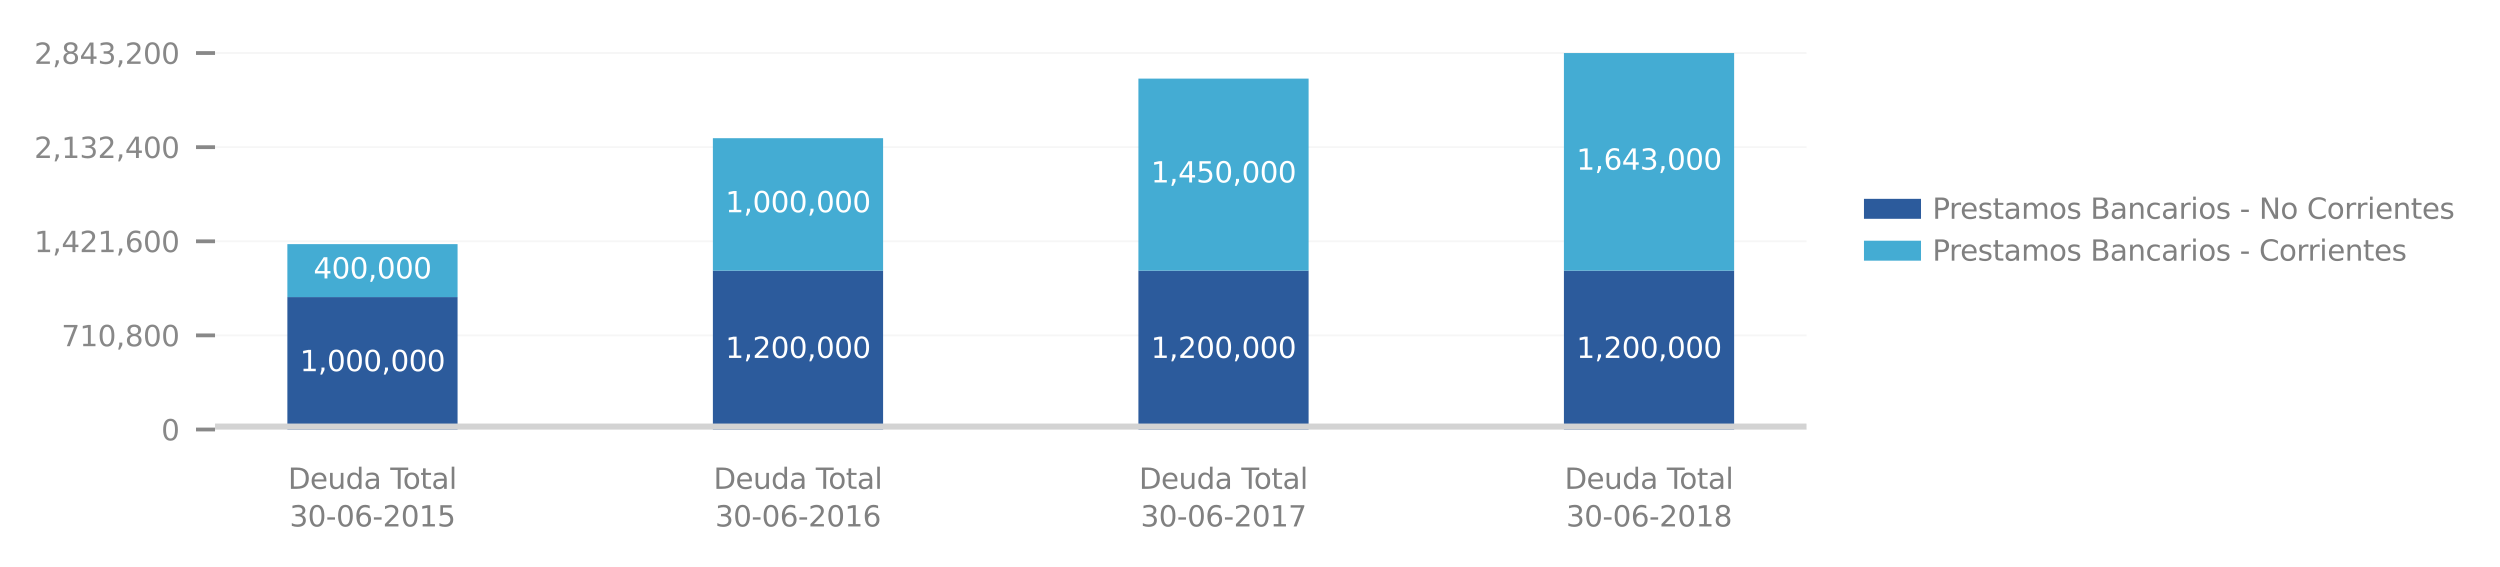 <?xml version="1.0" encoding="utf-8" standalone="no"?>
<!DOCTYPE svg PUBLIC "-//W3C//DTD SVG 1.1//EN"
  "http://www.w3.org/Graphics/SVG/1.1/DTD/svg11.dtd">
<svg xmlns:xlink="http://www.w3.org/1999/xlink" width="525.939pt" height="119.207pt" viewBox="0 0 525.939 119.207" xmlns="http://www.w3.org/2000/svg" version="1.1">
 <defs>
  <style type="text/css">*{stroke-linejoin: round; stroke-linecap: butt}</style>
 </defs>
 <g id="figure_1">
  <g id="patch_1">
   <path d="M 0 119.207 
L 525.939 119.207 
L 525.939 0 
L 0 0 
z
" style="fill: #ffffff"/>
  </g>
  <g id="axes_1">
   <g id="patch_2">
    <path d="M 45.236 90.36 
L 380.036 90.36 
L 380.036 7.2 
L 45.236 7.2 
z
" style="fill: #ffffff"/>
   </g>
   <g id="matplotlib.axis_1"/>
   <g id="matplotlib.axis_2">
    <g id="ytick_1">
     <g id="line2d_1">
      <path d="M 45.236 90.36 
L 380.036 90.36 
" clip-path="url(#p64f5849679)" style="fill: none; stroke: #d3d3d3; stroke-opacity: 0.2; stroke-width: 0.4; stroke-linecap: square"/>
     </g>
     <g id="line2d_2">
      <defs>
       <path id="mbf1e1a430f" d="M 0 0 
L -4 0 
" style="stroke: #888888; stroke-width: 0.8"/>
      </defs>
      <g>
       <use xlink:href="#mbf1e1a430f" x="45.236" y="90.36" style="fill: #888888; stroke: #888888; stroke-width: 0.8"/>
      </g>
     </g>
     <g id="text_1">
      <!-- 0 -->
      <g style="fill: #888888" transform="translate(33.919 92.64) scale(0.06 -0.06)">
       <defs>
        <path id="DejaVuSans-30" d="M 2034 4250 
Q 1547 4250 1301 3770 
Q 1056 3291 1056 2328 
Q 1056 1369 1301 889 
Q 1547 409 2034 409 
Q 2525 409 2770 889 
Q 3016 1369 3016 2328 
Q 3016 3291 2770 3770 
Q 2525 4250 2034 4250 
z
M 2034 4750 
Q 2819 4750 3233 4129 
Q 3647 3509 3647 2328 
Q 3647 1150 3233 529 
Q 2819 -91 2034 -91 
Q 1250 -91 836 529 
Q 422 1150 422 2328 
Q 422 3509 836 4129 
Q 1250 4750 2034 4750 
z
" transform="scale(0.016)"/>
       </defs>
       <use xlink:href="#DejaVuSans-30"/>
      </g>
     </g>
    </g>
    <g id="ytick_2">
     <g id="line2d_3">
      <path d="M 45.236 70.559 
L 380.036 70.559 
" clip-path="url(#p64f5849679)" style="fill: none; stroke: #d3d3d3; stroke-opacity: 0.2; stroke-width: 0.4; stroke-linecap: square"/>
     </g>
     <g id="line2d_4">
      <g>
       <use xlink:href="#mbf1e1a430f" x="45.236" y="70.559" style="fill: #888888; stroke: #888888; stroke-width: 0.8"/>
      </g>
     </g>
     <g id="text_2">
      <!-- 710,800 -->
      <g style="fill: #888888" transform="translate(12.924 72.838) scale(0.06 -0.06)">
       <defs>
        <path id="DejaVuSans-37" d="M 525 4666 
L 3525 4666 
L 3525 4397 
L 1831 0 
L 1172 0 
L 2766 4134 
L 525 4134 
L 525 4666 
z
" transform="scale(0.016)"/>
        <path id="DejaVuSans-31" d="M 794 531 
L 1825 531 
L 1825 4091 
L 703 3866 
L 703 4441 
L 1819 4666 
L 2450 4666 
L 2450 531 
L 3481 531 
L 3481 0 
L 794 0 
L 794 531 
z
" transform="scale(0.016)"/>
        <path id="DejaVuSans-2c" d="M 750 794 
L 1409 794 
L 1409 256 
L 897 -744 
L 494 -744 
L 750 256 
L 750 794 
z
" transform="scale(0.016)"/>
        <path id="DejaVuSans-38" d="M 2034 2216 
Q 1584 2216 1326 1975 
Q 1069 1734 1069 1313 
Q 1069 891 1326 650 
Q 1584 409 2034 409 
Q 2484 409 2743 651 
Q 3003 894 3003 1313 
Q 3003 1734 2745 1975 
Q 2488 2216 2034 2216 
z
M 1403 2484 
Q 997 2584 770 2862 
Q 544 3141 544 3541 
Q 544 4100 942 4425 
Q 1341 4750 2034 4750 
Q 2731 4750 3128 4425 
Q 3525 4100 3525 3541 
Q 3525 3141 3298 2862 
Q 3072 2584 2669 2484 
Q 3125 2378 3379 2068 
Q 3634 1759 3634 1313 
Q 3634 634 3220 271 
Q 2806 -91 2034 -91 
Q 1263 -91 848 271 
Q 434 634 434 1313 
Q 434 1759 690 2068 
Q 947 2378 1403 2484 
z
M 1172 3481 
Q 1172 3119 1398 2916 
Q 1625 2713 2034 2713 
Q 2441 2713 2670 2916 
Q 2900 3119 2900 3481 
Q 2900 3844 2670 4047 
Q 2441 4250 2034 4250 
Q 1625 4250 1398 4047 
Q 1172 3844 1172 3481 
z
" transform="scale(0.016)"/>
       </defs>
       <use xlink:href="#DejaVuSans-37"/>
       <use xlink:href="#DejaVuSans-31" transform="translate(63.623 0)"/>
       <use xlink:href="#DejaVuSans-30" transform="translate(127.246 0)"/>
       <use xlink:href="#DejaVuSans-2c" transform="translate(190.869 0)"/>
       <use xlink:href="#DejaVuSans-38" transform="translate(222.656 0)"/>
       <use xlink:href="#DejaVuSans-30" transform="translate(286.279 0)"/>
       <use xlink:href="#DejaVuSans-30" transform="translate(349.902 0)"/>
      </g>
     </g>
    </g>
    <g id="ytick_3">
     <g id="line2d_5">
      <path d="M 45.236 50.757 
L 380.036 50.757 
" clip-path="url(#p64f5849679)" style="fill: none; stroke: #d3d3d3; stroke-opacity: 0.2; stroke-width: 0.4; stroke-linecap: square"/>
     </g>
     <g id="line2d_6">
      <g>
       <use xlink:href="#mbf1e1a430f" x="45.236" y="50.757" style="fill: #888888; stroke: #888888; stroke-width: 0.8"/>
      </g>
     </g>
     <g id="text_3">
      <!-- 1,421,600 -->
      <g style="fill: #888888" transform="translate(7.2 53.037) scale(0.06 -0.06)">
       <defs>
        <path id="DejaVuSans-34" d="M 2419 4116 
L 825 1625 
L 2419 1625 
L 2419 4116 
z
M 2253 4666 
L 3047 4666 
L 3047 1625 
L 3713 1625 
L 3713 1100 
L 3047 1100 
L 3047 0 
L 2419 0 
L 2419 1100 
L 313 1100 
L 313 1709 
L 2253 4666 
z
" transform="scale(0.016)"/>
        <path id="DejaVuSans-32" d="M 1228 531 
L 3431 531 
L 3431 0 
L 469 0 
L 469 531 
Q 828 903 1448 1529 
Q 2069 2156 2228 2338 
Q 2531 2678 2651 2914 
Q 2772 3150 2772 3378 
Q 2772 3750 2511 3984 
Q 2250 4219 1831 4219 
Q 1534 4219 1204 4116 
Q 875 4013 500 3803 
L 500 4441 
Q 881 4594 1212 4672 
Q 1544 4750 1819 4750 
Q 2544 4750 2975 4387 
Q 3406 4025 3406 3419 
Q 3406 3131 3298 2873 
Q 3191 2616 2906 2266 
Q 2828 2175 2409 1742 
Q 1991 1309 1228 531 
z
" transform="scale(0.016)"/>
        <path id="DejaVuSans-36" d="M 2113 2584 
Q 1688 2584 1439 2293 
Q 1191 2003 1191 1497 
Q 1191 994 1439 701 
Q 1688 409 2113 409 
Q 2538 409 2786 701 
Q 3034 994 3034 1497 
Q 3034 2003 2786 2293 
Q 2538 2584 2113 2584 
z
M 3366 4563 
L 3366 3988 
Q 3128 4100 2886 4159 
Q 2644 4219 2406 4219 
Q 1781 4219 1451 3797 
Q 1122 3375 1075 2522 
Q 1259 2794 1537 2939 
Q 1816 3084 2150 3084 
Q 2853 3084 3261 2657 
Q 3669 2231 3669 1497 
Q 3669 778 3244 343 
Q 2819 -91 2113 -91 
Q 1303 -91 875 529 
Q 447 1150 447 2328 
Q 447 3434 972 4092 
Q 1497 4750 2381 4750 
Q 2619 4750 2861 4703 
Q 3103 4656 3366 4563 
z
" transform="scale(0.016)"/>
       </defs>
       <use xlink:href="#DejaVuSans-31"/>
       <use xlink:href="#DejaVuSans-2c" transform="translate(63.623 0)"/>
       <use xlink:href="#DejaVuSans-34" transform="translate(95.41 0)"/>
       <use xlink:href="#DejaVuSans-32" transform="translate(159.033 0)"/>
       <use xlink:href="#DejaVuSans-31" transform="translate(222.656 0)"/>
       <use xlink:href="#DejaVuSans-2c" transform="translate(286.279 0)"/>
       <use xlink:href="#DejaVuSans-36" transform="translate(318.066 0)"/>
       <use xlink:href="#DejaVuSans-30" transform="translate(381.689 0)"/>
       <use xlink:href="#DejaVuSans-30" transform="translate(445.312 0)"/>
      </g>
     </g>
    </g>
    <g id="ytick_4">
     <g id="line2d_7">
      <path d="M 45.236 30.956 
L 380.036 30.956 
" clip-path="url(#p64f5849679)" style="fill: none; stroke: #d3d3d3; stroke-opacity: 0.2; stroke-width: 0.4; stroke-linecap: square"/>
     </g>
     <g id="line2d_8">
      <g>
       <use xlink:href="#mbf1e1a430f" x="45.236" y="30.956" style="fill: #888888; stroke: #888888; stroke-width: 0.8"/>
      </g>
     </g>
     <g id="text_4">
      <!-- 2,132,400 -->
      <g style="fill: #888888" transform="translate(7.2 33.235) scale(0.06 -0.06)">
       <defs>
        <path id="DejaVuSans-33" d="M 2597 2516 
Q 3050 2419 3304 2112 
Q 3559 1806 3559 1356 
Q 3559 666 3084 287 
Q 2609 -91 1734 -91 
Q 1441 -91 1130 -33 
Q 819 25 488 141 
L 488 750 
Q 750 597 1062 519 
Q 1375 441 1716 441 
Q 2309 441 2620 675 
Q 2931 909 2931 1356 
Q 2931 1769 2642 2001 
Q 2353 2234 1838 2234 
L 1294 2234 
L 1294 2753 
L 1863 2753 
Q 2328 2753 2575 2939 
Q 2822 3125 2822 3475 
Q 2822 3834 2567 4026 
Q 2313 4219 1838 4219 
Q 1578 4219 1281 4162 
Q 984 4106 628 3988 
L 628 4550 
Q 988 4650 1302 4700 
Q 1616 4750 1894 4750 
Q 2613 4750 3031 4423 
Q 3450 4097 3450 3541 
Q 3450 3153 3228 2886 
Q 3006 2619 2597 2516 
z
" transform="scale(0.016)"/>
       </defs>
       <use xlink:href="#DejaVuSans-32"/>
       <use xlink:href="#DejaVuSans-2c" transform="translate(63.623 0)"/>
       <use xlink:href="#DejaVuSans-31" transform="translate(95.41 0)"/>
       <use xlink:href="#DejaVuSans-33" transform="translate(159.033 0)"/>
       <use xlink:href="#DejaVuSans-32" transform="translate(222.656 0)"/>
       <use xlink:href="#DejaVuSans-2c" transform="translate(286.279 0)"/>
       <use xlink:href="#DejaVuSans-34" transform="translate(318.066 0)"/>
       <use xlink:href="#DejaVuSans-30" transform="translate(381.689 0)"/>
       <use xlink:href="#DejaVuSans-30" transform="translate(445.312 0)"/>
      </g>
     </g>
    </g>
    <g id="ytick_5">
     <g id="line2d_9">
      <path d="M 45.236 11.154 
L 380.036 11.154 
" clip-path="url(#p64f5849679)" style="fill: none; stroke: #d3d3d3; stroke-opacity: 0.2; stroke-width: 0.4; stroke-linecap: square"/>
     </g>
     <g id="line2d_10">
      <g>
       <use xlink:href="#mbf1e1a430f" x="45.236" y="11.154" style="fill: #888888; stroke: #888888; stroke-width: 0.8"/>
      </g>
     </g>
     <g id="text_5">
      <!-- 2,843,200 -->
      <g style="fill: #888888" transform="translate(7.2 13.434) scale(0.06 -0.06)">
       <use xlink:href="#DejaVuSans-32"/>
       <use xlink:href="#DejaVuSans-2c" transform="translate(63.623 0)"/>
       <use xlink:href="#DejaVuSans-38" transform="translate(95.41 0)"/>
       <use xlink:href="#DejaVuSans-34" transform="translate(159.033 0)"/>
       <use xlink:href="#DejaVuSans-33" transform="translate(222.656 0)"/>
       <use xlink:href="#DejaVuSans-2c" transform="translate(286.279 0)"/>
       <use xlink:href="#DejaVuSans-32" transform="translate(318.066 0)"/>
       <use xlink:href="#DejaVuSans-30" transform="translate(381.689 0)"/>
       <use xlink:href="#DejaVuSans-30" transform="translate(445.312 0)"/>
      </g>
     </g>
    </g>
   </g>
   <g id="patch_3">
    <path d="M 60.454 90.36 
L 96.262 90.36 
L 96.262 62.502 
L 60.454 62.502 
z
" clip-path="url(#p64f5849679)" style="fill: #2c5b9c"/>
   </g>
   <g id="patch_4">
    <path d="M 149.973 90.36 
L 185.781 90.36 
L 185.781 56.931 
L 149.973 56.931 
z
" clip-path="url(#p64f5849679)" style="fill: #2c5b9c"/>
   </g>
   <g id="patch_5">
    <path d="M 239.492 90.36 
L 275.299 90.36 
L 275.299 56.931 
L 239.492 56.931 
z
" clip-path="url(#p64f5849679)" style="fill: #2c5b9c"/>
   </g>
   <g id="patch_6">
    <path d="M 329.011 90.36 
L 364.818 90.36 
L 364.818 56.931 
L 329.011 56.931 
z
" clip-path="url(#p64f5849679)" style="fill: #2c5b9c"/>
   </g>
   <g id="patch_7">
    <path d="M 60.454 62.502 
L 96.262 62.502 
L 96.262 51.359 
L 60.454 51.359 
z
" clip-path="url(#p64f5849679)" style="fill: #44acd3"/>
   </g>
   <g id="patch_8">
    <path d="M 149.973 56.931 
L 185.781 56.931 
L 185.781 29.073 
L 149.973 29.073 
z
" clip-path="url(#p64f5849679)" style="fill: #44acd3"/>
   </g>
   <g id="patch_9">
    <path d="M 239.492 56.931 
L 275.299 56.931 
L 275.299 16.537 
L 239.492 16.537 
z
" clip-path="url(#p64f5849679)" style="fill: #44acd3"/>
   </g>
   <g id="patch_10">
    <path d="M 329.011 56.931 
L 364.818 56.931 
L 364.818 11.16 
L 329.011 11.16 
z
" clip-path="url(#p64f5849679)" style="fill: #44acd3"/>
   </g>
   <g id="text_6">
    <!-- Deuda Total -->
    <g style="fill: #808080" transform="translate(60.599 102.839) scale(0.06 -0.06)">
     <defs>
      <path id="DejaVuSans-44" d="M 1259 4147 
L 1259 519 
L 2022 519 
Q 2988 519 3436 956 
Q 3884 1394 3884 2338 
Q 3884 3275 3436 3711 
Q 2988 4147 2022 4147 
L 1259 4147 
z
M 628 4666 
L 1925 4666 
Q 3281 4666 3915 4102 
Q 4550 3538 4550 2338 
Q 4550 1131 3912 565 
Q 3275 0 1925 0 
L 628 0 
L 628 4666 
z
" transform="scale(0.016)"/>
      <path id="DejaVuSans-65" d="M 3597 1894 
L 3597 1613 
L 953 1613 
Q 991 1019 1311 708 
Q 1631 397 2203 397 
Q 2534 397 2845 478 
Q 3156 559 3463 722 
L 3463 178 
Q 3153 47 2828 -22 
Q 2503 -91 2169 -91 
Q 1331 -91 842 396 
Q 353 884 353 1716 
Q 353 2575 817 3079 
Q 1281 3584 2069 3584 
Q 2775 3584 3186 3129 
Q 3597 2675 3597 1894 
z
M 3022 2063 
Q 3016 2534 2758 2815 
Q 2500 3097 2075 3097 
Q 1594 3097 1305 2825 
Q 1016 2553 972 2059 
L 3022 2063 
z
" transform="scale(0.016)"/>
      <path id="DejaVuSans-75" d="M 544 1381 
L 544 3500 
L 1119 3500 
L 1119 1403 
Q 1119 906 1312 657 
Q 1506 409 1894 409 
Q 2359 409 2629 706 
Q 2900 1003 2900 1516 
L 2900 3500 
L 3475 3500 
L 3475 0 
L 2900 0 
L 2900 538 
Q 2691 219 2414 64 
Q 2138 -91 1772 -91 
Q 1169 -91 856 284 
Q 544 659 544 1381 
z
M 1991 3584 
L 1991 3584 
z
" transform="scale(0.016)"/>
      <path id="DejaVuSans-64" d="M 2906 2969 
L 2906 4863 
L 3481 4863 
L 3481 0 
L 2906 0 
L 2906 525 
Q 2725 213 2448 61 
Q 2172 -91 1784 -91 
Q 1150 -91 751 415 
Q 353 922 353 1747 
Q 353 2572 751 3078 
Q 1150 3584 1784 3584 
Q 2172 3584 2448 3432 
Q 2725 3281 2906 2969 
z
M 947 1747 
Q 947 1113 1208 752 
Q 1469 391 1925 391 
Q 2381 391 2643 752 
Q 2906 1113 2906 1747 
Q 2906 2381 2643 2742 
Q 2381 3103 1925 3103 
Q 1469 3103 1208 2742 
Q 947 2381 947 1747 
z
" transform="scale(0.016)"/>
      <path id="DejaVuSans-61" d="M 2194 1759 
Q 1497 1759 1228 1600 
Q 959 1441 959 1056 
Q 959 750 1161 570 
Q 1363 391 1709 391 
Q 2188 391 2477 730 
Q 2766 1069 2766 1631 
L 2766 1759 
L 2194 1759 
z
M 3341 1997 
L 3341 0 
L 2766 0 
L 2766 531 
Q 2569 213 2275 61 
Q 1981 -91 1556 -91 
Q 1019 -91 701 211 
Q 384 513 384 1019 
Q 384 1609 779 1909 
Q 1175 2209 1959 2209 
L 2766 2209 
L 2766 2266 
Q 2766 2663 2505 2880 
Q 2244 3097 1772 3097 
Q 1472 3097 1187 3025 
Q 903 2953 641 2809 
L 641 3341 
Q 956 3463 1253 3523 
Q 1550 3584 1831 3584 
Q 2591 3584 2966 3190 
Q 3341 2797 3341 1997 
z
" transform="scale(0.016)"/>
      <path id="DejaVuSans-20" transform="scale(0.016)"/>
      <path id="DejaVuSans-54" d="M -19 4666 
L 3928 4666 
L 3928 4134 
L 2272 4134 
L 2272 0 
L 1638 0 
L 1638 4134 
L -19 4134 
L -19 4666 
z
" transform="scale(0.016)"/>
      <path id="DejaVuSans-6f" d="M 1959 3097 
Q 1497 3097 1228 2736 
Q 959 2375 959 1747 
Q 959 1119 1226 758 
Q 1494 397 1959 397 
Q 2419 397 2687 759 
Q 2956 1122 2956 1747 
Q 2956 2369 2687 2733 
Q 2419 3097 1959 3097 
z
M 1959 3584 
Q 2709 3584 3137 3096 
Q 3566 2609 3566 1747 
Q 3566 888 3137 398 
Q 2709 -91 1959 -91 
Q 1206 -91 779 398 
Q 353 888 353 1747 
Q 353 2609 779 3096 
Q 1206 3584 1959 3584 
z
" transform="scale(0.016)"/>
      <path id="DejaVuSans-74" d="M 1172 4494 
L 1172 3500 
L 2356 3500 
L 2356 3053 
L 1172 3053 
L 1172 1153 
Q 1172 725 1289 603 
Q 1406 481 1766 481 
L 2356 481 
L 2356 0 
L 1766 0 
Q 1100 0 847 248 
Q 594 497 594 1153 
L 594 3053 
L 172 3053 
L 172 3500 
L 594 3500 
L 594 4494 
L 1172 4494 
z
" transform="scale(0.016)"/>
      <path id="DejaVuSans-6c" d="M 603 4863 
L 1178 4863 
L 1178 0 
L 603 0 
L 603 4863 
z
" transform="scale(0.016)"/>
     </defs>
     <use xlink:href="#DejaVuSans-44"/>
     <use xlink:href="#DejaVuSans-65" transform="translate(77.002 0)"/>
     <use xlink:href="#DejaVuSans-75" transform="translate(138.525 0)"/>
     <use xlink:href="#DejaVuSans-64" transform="translate(201.904 0)"/>
     <use xlink:href="#DejaVuSans-61" transform="translate(265.381 0)"/>
     <use xlink:href="#DejaVuSans-20" transform="translate(326.66 0)"/>
     <use xlink:href="#DejaVuSans-54" transform="translate(358.447 0)"/>
     <use xlink:href="#DejaVuSans-6f" transform="translate(402.531 0)"/>
     <use xlink:href="#DejaVuSans-74" transform="translate(463.713 0)"/>
     <use xlink:href="#DejaVuSans-61" transform="translate(502.922 0)"/>
     <use xlink:href="#DejaVuSans-6c" transform="translate(564.201 0)"/>
    </g>
   </g>
   <g id="text_7">
    <!-- 30-06-2015 -->
    <g style="fill: #808080" transform="translate(60.923 110.759) scale(0.06 -0.06)">
     <defs>
      <path id="DejaVuSans-2d" d="M 313 2009 
L 1997 2009 
L 1997 1497 
L 313 1497 
L 313 2009 
z
" transform="scale(0.016)"/>
      <path id="DejaVuSans-35" d="M 691 4666 
L 3169 4666 
L 3169 4134 
L 1269 4134 
L 1269 2991 
Q 1406 3038 1543 3061 
Q 1681 3084 1819 3084 
Q 2600 3084 3056 2656 
Q 3513 2228 3513 1497 
Q 3513 744 3044 326 
Q 2575 -91 1722 -91 
Q 1428 -91 1123 -41 
Q 819 9 494 109 
L 494 744 
Q 775 591 1075 516 
Q 1375 441 1709 441 
Q 2250 441 2565 725 
Q 2881 1009 2881 1497 
Q 2881 1984 2565 2268 
Q 2250 2553 1709 2553 
Q 1456 2553 1204 2497 
Q 953 2441 691 2322 
L 691 4666 
z
" transform="scale(0.016)"/>
     </defs>
     <use xlink:href="#DejaVuSans-33"/>
     <use xlink:href="#DejaVuSans-30" transform="translate(63.623 0)"/>
     <use xlink:href="#DejaVuSans-2d" transform="translate(127.246 0)"/>
     <use xlink:href="#DejaVuSans-30" transform="translate(163.33 0)"/>
     <use xlink:href="#DejaVuSans-36" transform="translate(226.953 0)"/>
     <use xlink:href="#DejaVuSans-2d" transform="translate(290.576 0)"/>
     <use xlink:href="#DejaVuSans-32" transform="translate(326.66 0)"/>
     <use xlink:href="#DejaVuSans-30" transform="translate(390.283 0)"/>
     <use xlink:href="#DejaVuSans-31" transform="translate(453.906 0)"/>
     <use xlink:href="#DejaVuSans-35" transform="translate(517.529 0)"/>
    </g>
   </g>
   <g id="text_8">
    <!-- Deuda Total -->
    <g style="fill: #808080" transform="translate(150.117 102.839) scale(0.06 -0.06)">
     <use xlink:href="#DejaVuSans-44"/>
     <use xlink:href="#DejaVuSans-65" transform="translate(77.002 0)"/>
     <use xlink:href="#DejaVuSans-75" transform="translate(138.525 0)"/>
     <use xlink:href="#DejaVuSans-64" transform="translate(201.904 0)"/>
     <use xlink:href="#DejaVuSans-61" transform="translate(265.381 0)"/>
     <use xlink:href="#DejaVuSans-20" transform="translate(326.66 0)"/>
     <use xlink:href="#DejaVuSans-54" transform="translate(358.447 0)"/>
     <use xlink:href="#DejaVuSans-6f" transform="translate(402.531 0)"/>
     <use xlink:href="#DejaVuSans-74" transform="translate(463.713 0)"/>
     <use xlink:href="#DejaVuSans-61" transform="translate(502.922 0)"/>
     <use xlink:href="#DejaVuSans-6c" transform="translate(564.201 0)"/>
    </g>
   </g>
   <g id="text_9">
    <!-- 30-06-2016 -->
    <g style="fill: #808080" transform="translate(150.442 110.759) scale(0.06 -0.06)">
     <use xlink:href="#DejaVuSans-33"/>
     <use xlink:href="#DejaVuSans-30" transform="translate(63.623 0)"/>
     <use xlink:href="#DejaVuSans-2d" transform="translate(127.246 0)"/>
     <use xlink:href="#DejaVuSans-30" transform="translate(163.33 0)"/>
     <use xlink:href="#DejaVuSans-36" transform="translate(226.953 0)"/>
     <use xlink:href="#DejaVuSans-2d" transform="translate(290.576 0)"/>
     <use xlink:href="#DejaVuSans-32" transform="translate(326.66 0)"/>
     <use xlink:href="#DejaVuSans-30" transform="translate(390.283 0)"/>
     <use xlink:href="#DejaVuSans-31" transform="translate(453.906 0)"/>
     <use xlink:href="#DejaVuSans-36" transform="translate(517.529 0)"/>
    </g>
   </g>
   <g id="text_10">
    <!-- Deuda Total -->
    <g style="fill: #808080" transform="translate(239.636 102.839) scale(0.06 -0.06)">
     <use xlink:href="#DejaVuSans-44"/>
     <use xlink:href="#DejaVuSans-65" transform="translate(77.002 0)"/>
     <use xlink:href="#DejaVuSans-75" transform="translate(138.525 0)"/>
     <use xlink:href="#DejaVuSans-64" transform="translate(201.904 0)"/>
     <use xlink:href="#DejaVuSans-61" transform="translate(265.381 0)"/>
     <use xlink:href="#DejaVuSans-20" transform="translate(326.66 0)"/>
     <use xlink:href="#DejaVuSans-54" transform="translate(358.447 0)"/>
     <use xlink:href="#DejaVuSans-6f" transform="translate(402.531 0)"/>
     <use xlink:href="#DejaVuSans-74" transform="translate(463.713 0)"/>
     <use xlink:href="#DejaVuSans-61" transform="translate(502.922 0)"/>
     <use xlink:href="#DejaVuSans-6c" transform="translate(564.201 0)"/>
    </g>
   </g>
   <g id="text_11">
    <!-- 30-06-2017 -->
    <g style="fill: #808080" transform="translate(239.961 110.759) scale(0.06 -0.06)">
     <use xlink:href="#DejaVuSans-33"/>
     <use xlink:href="#DejaVuSans-30" transform="translate(63.623 0)"/>
     <use xlink:href="#DejaVuSans-2d" transform="translate(127.246 0)"/>
     <use xlink:href="#DejaVuSans-30" transform="translate(163.33 0)"/>
     <use xlink:href="#DejaVuSans-36" transform="translate(226.953 0)"/>
     <use xlink:href="#DejaVuSans-2d" transform="translate(290.576 0)"/>
     <use xlink:href="#DejaVuSans-32" transform="translate(326.66 0)"/>
     <use xlink:href="#DejaVuSans-30" transform="translate(390.283 0)"/>
     <use xlink:href="#DejaVuSans-31" transform="translate(453.906 0)"/>
     <use xlink:href="#DejaVuSans-37" transform="translate(517.529 0)"/>
    </g>
   </g>
   <g id="text_12">
    <!-- Deuda Total -->
    <g style="fill: #808080" transform="translate(329.155 102.839) scale(0.06 -0.06)">
     <use xlink:href="#DejaVuSans-44"/>
     <use xlink:href="#DejaVuSans-65" transform="translate(77.002 0)"/>
     <use xlink:href="#DejaVuSans-75" transform="translate(138.525 0)"/>
     <use xlink:href="#DejaVuSans-64" transform="translate(201.904 0)"/>
     <use xlink:href="#DejaVuSans-61" transform="translate(265.381 0)"/>
     <use xlink:href="#DejaVuSans-20" transform="translate(326.66 0)"/>
     <use xlink:href="#DejaVuSans-54" transform="translate(358.447 0)"/>
     <use xlink:href="#DejaVuSans-6f" transform="translate(402.531 0)"/>
     <use xlink:href="#DejaVuSans-74" transform="translate(463.713 0)"/>
     <use xlink:href="#DejaVuSans-61" transform="translate(502.922 0)"/>
     <use xlink:href="#DejaVuSans-6c" transform="translate(564.201 0)"/>
    </g>
   </g>
   <g id="text_13">
    <!-- 30-06-2018 -->
    <g style="fill: #808080" transform="translate(329.48 110.759) scale(0.06 -0.06)">
     <use xlink:href="#DejaVuSans-33"/>
     <use xlink:href="#DejaVuSans-30" transform="translate(63.623 0)"/>
     <use xlink:href="#DejaVuSans-2d" transform="translate(127.246 0)"/>
     <use xlink:href="#DejaVuSans-30" transform="translate(163.33 0)"/>
     <use xlink:href="#DejaVuSans-36" transform="translate(226.953 0)"/>
     <use xlink:href="#DejaVuSans-2d" transform="translate(290.576 0)"/>
     <use xlink:href="#DejaVuSans-32" transform="translate(326.66 0)"/>
     <use xlink:href="#DejaVuSans-30" transform="translate(390.283 0)"/>
     <use xlink:href="#DejaVuSans-31" transform="translate(453.906 0)"/>
     <use xlink:href="#DejaVuSans-38" transform="translate(517.529 0)"/>
    </g>
   </g>
   <g id="line2d_11">
    <path d="M 45.236 90.36 
L 380.036 90.36 
" clip-path="url(#p64f5849679)" style="fill: none; stroke: #d3d3d3; stroke-opacity: 0.2; stroke-width: 2.5; stroke-linecap: square"/>
   </g>
   <g id="line2d_12">
    <path d="M 45.236 90.36 
L 380.036 90.36 
" clip-path="url(#p64f5849679)" style="fill: none; stroke: #d3d3d3; stroke-width: 2.5; stroke-linecap: square"/>
   </g>
   <g id="text_14">
    <!-- 1,000,000 -->
    <g style="fill: #ffffff" transform="translate(63.09 78.087) scale(0.06 -0.06)">
     <use xlink:href="#DejaVuSans-31"/>
     <use xlink:href="#DejaVuSans-2c" transform="translate(63.623 0)"/>
     <use xlink:href="#DejaVuSans-30" transform="translate(95.41 0)"/>
     <use xlink:href="#DejaVuSans-30" transform="translate(159.033 0)"/>
     <use xlink:href="#DejaVuSans-30" transform="translate(222.656 0)"/>
     <use xlink:href="#DejaVuSans-2c" transform="translate(286.279 0)"/>
     <use xlink:href="#DejaVuSans-30" transform="translate(318.066 0)"/>
     <use xlink:href="#DejaVuSans-30" transform="translate(381.689 0)"/>
     <use xlink:href="#DejaVuSans-30" transform="translate(445.312 0)"/>
    </g>
   </g>
   <g id="text_15">
    <!-- 1,200,000 -->
    <g style="fill: #ffffff" transform="translate(152.609 75.301) scale(0.06 -0.06)">
     <use xlink:href="#DejaVuSans-31"/>
     <use xlink:href="#DejaVuSans-2c" transform="translate(63.623 0)"/>
     <use xlink:href="#DejaVuSans-32" transform="translate(95.41 0)"/>
     <use xlink:href="#DejaVuSans-30" transform="translate(159.033 0)"/>
     <use xlink:href="#DejaVuSans-30" transform="translate(222.656 0)"/>
     <use xlink:href="#DejaVuSans-2c" transform="translate(286.279 0)"/>
     <use xlink:href="#DejaVuSans-30" transform="translate(318.066 0)"/>
     <use xlink:href="#DejaVuSans-30" transform="translate(381.689 0)"/>
     <use xlink:href="#DejaVuSans-30" transform="translate(445.312 0)"/>
    </g>
   </g>
   <g id="text_16">
    <!-- 1,200,000 -->
    <g style="fill: #ffffff" transform="translate(242.127 75.301) scale(0.06 -0.06)">
     <use xlink:href="#DejaVuSans-31"/>
     <use xlink:href="#DejaVuSans-2c" transform="translate(63.623 0)"/>
     <use xlink:href="#DejaVuSans-32" transform="translate(95.41 0)"/>
     <use xlink:href="#DejaVuSans-30" transform="translate(159.033 0)"/>
     <use xlink:href="#DejaVuSans-30" transform="translate(222.656 0)"/>
     <use xlink:href="#DejaVuSans-2c" transform="translate(286.279 0)"/>
     <use xlink:href="#DejaVuSans-30" transform="translate(318.066 0)"/>
     <use xlink:href="#DejaVuSans-30" transform="translate(381.689 0)"/>
     <use xlink:href="#DejaVuSans-30" transform="translate(445.312 0)"/>
    </g>
   </g>
   <g id="text_17">
    <!-- 1,200,000 -->
    <g style="fill: #ffffff" transform="translate(331.646 75.301) scale(0.06 -0.06)">
     <use xlink:href="#DejaVuSans-31"/>
     <use xlink:href="#DejaVuSans-2c" transform="translate(63.623 0)"/>
     <use xlink:href="#DejaVuSans-32" transform="translate(95.41 0)"/>
     <use xlink:href="#DejaVuSans-30" transform="translate(159.033 0)"/>
     <use xlink:href="#DejaVuSans-30" transform="translate(222.656 0)"/>
     <use xlink:href="#DejaVuSans-2c" transform="translate(286.279 0)"/>
     <use xlink:href="#DejaVuSans-30" transform="translate(318.066 0)"/>
     <use xlink:href="#DejaVuSans-30" transform="translate(381.689 0)"/>
     <use xlink:href="#DejaVuSans-30" transform="translate(445.312 0)"/>
    </g>
   </g>
   <g id="text_18">
    <!-- 400,000 -->
    <g style="fill: #ffffff" transform="translate(65.952 58.586) scale(0.06 -0.06)">
     <use xlink:href="#DejaVuSans-34"/>
     <use xlink:href="#DejaVuSans-30" transform="translate(63.623 0)"/>
     <use xlink:href="#DejaVuSans-30" transform="translate(127.246 0)"/>
     <use xlink:href="#DejaVuSans-2c" transform="translate(190.869 0)"/>
     <use xlink:href="#DejaVuSans-30" transform="translate(222.656 0)"/>
     <use xlink:href="#DejaVuSans-30" transform="translate(286.279 0)"/>
     <use xlink:href="#DejaVuSans-30" transform="translate(349.902 0)"/>
    </g>
   </g>
   <g id="text_19">
    <!-- 1,000,000 -->
    <g style="fill: #ffffff" transform="translate(152.609 44.657) scale(0.06 -0.06)">
     <use xlink:href="#DejaVuSans-31"/>
     <use xlink:href="#DejaVuSans-2c" transform="translate(63.623 0)"/>
     <use xlink:href="#DejaVuSans-30" transform="translate(95.41 0)"/>
     <use xlink:href="#DejaVuSans-30" transform="translate(159.033 0)"/>
     <use xlink:href="#DejaVuSans-30" transform="translate(222.656 0)"/>
     <use xlink:href="#DejaVuSans-2c" transform="translate(286.279 0)"/>
     <use xlink:href="#DejaVuSans-30" transform="translate(318.066 0)"/>
     <use xlink:href="#DejaVuSans-30" transform="translate(381.689 0)"/>
     <use xlink:href="#DejaVuSans-30" transform="translate(445.312 0)"/>
    </g>
   </g>
   <g id="text_20">
    <!-- 1,450,000 -->
    <g style="fill: #ffffff" transform="translate(242.127 38.389) scale(0.06 -0.06)">
     <use xlink:href="#DejaVuSans-31"/>
     <use xlink:href="#DejaVuSans-2c" transform="translate(63.623 0)"/>
     <use xlink:href="#DejaVuSans-34" transform="translate(95.41 0)"/>
     <use xlink:href="#DejaVuSans-35" transform="translate(159.033 0)"/>
     <use xlink:href="#DejaVuSans-30" transform="translate(222.656 0)"/>
     <use xlink:href="#DejaVuSans-2c" transform="translate(286.279 0)"/>
     <use xlink:href="#DejaVuSans-30" transform="translate(318.066 0)"/>
     <use xlink:href="#DejaVuSans-30" transform="translate(381.689 0)"/>
     <use xlink:href="#DejaVuSans-30" transform="translate(445.312 0)"/>
    </g>
   </g>
   <g id="text_21">
    <!-- 1,643,000 -->
    <g style="fill: #ffffff" transform="translate(331.646 35.701) scale(0.06 -0.06)">
     <use xlink:href="#DejaVuSans-31"/>
     <use xlink:href="#DejaVuSans-2c" transform="translate(63.623 0)"/>
     <use xlink:href="#DejaVuSans-36" transform="translate(95.41 0)"/>
     <use xlink:href="#DejaVuSans-34" transform="translate(159.033 0)"/>
     <use xlink:href="#DejaVuSans-33" transform="translate(222.656 0)"/>
     <use xlink:href="#DejaVuSans-2c" transform="translate(286.279 0)"/>
     <use xlink:href="#DejaVuSans-30" transform="translate(318.066 0)"/>
     <use xlink:href="#DejaVuSans-30" transform="translate(381.689 0)"/>
     <use xlink:href="#DejaVuSans-30" transform="translate(445.312 0)"/>
    </g>
   </g>
   <g id="legend_1">
    <g id="patch_11">
     <path d="M 392.132 46.032 
L 404.132 46.032 
L 404.132 41.832 
L 392.132 41.832 
z
" style="fill: #2c5b9c"/>
    </g>
    <g id="text_22">
     <!-- Prestamos Bancarios - No Corrientes -->
     <g style="fill: #808080" transform="translate(406.532 46.032) scale(0.06 -0.06)">
      <defs>
       <path id="DejaVuSans-50" d="M 1259 4147 
L 1259 2394 
L 2053 2394 
Q 2494 2394 2734 2622 
Q 2975 2850 2975 3272 
Q 2975 3691 2734 3919 
Q 2494 4147 2053 4147 
L 1259 4147 
z
M 628 4666 
L 2053 4666 
Q 2838 4666 3239 4311 
Q 3641 3956 3641 3272 
Q 3641 2581 3239 2228 
Q 2838 1875 2053 1875 
L 1259 1875 
L 1259 0 
L 628 0 
L 628 4666 
z
" transform="scale(0.016)"/>
       <path id="DejaVuSans-72" d="M 2631 2963 
Q 2534 3019 2420 3045 
Q 2306 3072 2169 3072 
Q 1681 3072 1420 2755 
Q 1159 2438 1159 1844 
L 1159 0 
L 581 0 
L 581 3500 
L 1159 3500 
L 1159 2956 
Q 1341 3275 1631 3429 
Q 1922 3584 2338 3584 
Q 2397 3584 2469 3576 
Q 2541 3569 2628 3553 
L 2631 2963 
z
" transform="scale(0.016)"/>
       <path id="DejaVuSans-73" d="M 2834 3397 
L 2834 2853 
Q 2591 2978 2328 3040 
Q 2066 3103 1784 3103 
Q 1356 3103 1142 2972 
Q 928 2841 928 2578 
Q 928 2378 1081 2264 
Q 1234 2150 1697 2047 
L 1894 2003 
Q 2506 1872 2764 1633 
Q 3022 1394 3022 966 
Q 3022 478 2636 193 
Q 2250 -91 1575 -91 
Q 1294 -91 989 -36 
Q 684 19 347 128 
L 347 722 
Q 666 556 975 473 
Q 1284 391 1588 391 
Q 1994 391 2212 530 
Q 2431 669 2431 922 
Q 2431 1156 2273 1281 
Q 2116 1406 1581 1522 
L 1381 1569 
Q 847 1681 609 1914 
Q 372 2147 372 2553 
Q 372 3047 722 3315 
Q 1072 3584 1716 3584 
Q 2034 3584 2315 3537 
Q 2597 3491 2834 3397 
z
" transform="scale(0.016)"/>
       <path id="DejaVuSans-6d" d="M 3328 2828 
Q 3544 3216 3844 3400 
Q 4144 3584 4550 3584 
Q 5097 3584 5394 3201 
Q 5691 2819 5691 2113 
L 5691 0 
L 5113 0 
L 5113 2094 
Q 5113 2597 4934 2840 
Q 4756 3084 4391 3084 
Q 3944 3084 3684 2787 
Q 3425 2491 3425 1978 
L 3425 0 
L 2847 0 
L 2847 2094 
Q 2847 2600 2669 2842 
Q 2491 3084 2119 3084 
Q 1678 3084 1418 2786 
Q 1159 2488 1159 1978 
L 1159 0 
L 581 0 
L 581 3500 
L 1159 3500 
L 1159 2956 
Q 1356 3278 1631 3431 
Q 1906 3584 2284 3584 
Q 2666 3584 2933 3390 
Q 3200 3197 3328 2828 
z
" transform="scale(0.016)"/>
       <path id="DejaVuSans-42" d="M 1259 2228 
L 1259 519 
L 2272 519 
Q 2781 519 3026 730 
Q 3272 941 3272 1375 
Q 3272 1813 3026 2020 
Q 2781 2228 2272 2228 
L 1259 2228 
z
M 1259 4147 
L 1259 2741 
L 2194 2741 
Q 2656 2741 2882 2914 
Q 3109 3088 3109 3444 
Q 3109 3797 2882 3972 
Q 2656 4147 2194 4147 
L 1259 4147 
z
M 628 4666 
L 2241 4666 
Q 2963 4666 3353 4366 
Q 3744 4066 3744 3513 
Q 3744 3084 3544 2831 
Q 3344 2578 2956 2516 
Q 3422 2416 3680 2098 
Q 3938 1781 3938 1306 
Q 3938 681 3513 340 
Q 3088 0 2303 0 
L 628 0 
L 628 4666 
z
" transform="scale(0.016)"/>
       <path id="DejaVuSans-6e" d="M 3513 2113 
L 3513 0 
L 2938 0 
L 2938 2094 
Q 2938 2591 2744 2837 
Q 2550 3084 2163 3084 
Q 1697 3084 1428 2787 
Q 1159 2491 1159 1978 
L 1159 0 
L 581 0 
L 581 3500 
L 1159 3500 
L 1159 2956 
Q 1366 3272 1645 3428 
Q 1925 3584 2291 3584 
Q 2894 3584 3203 3211 
Q 3513 2838 3513 2113 
z
" transform="scale(0.016)"/>
       <path id="DejaVuSans-63" d="M 3122 3366 
L 3122 2828 
Q 2878 2963 2633 3030 
Q 2388 3097 2138 3097 
Q 1578 3097 1268 2742 
Q 959 2388 959 1747 
Q 959 1106 1268 751 
Q 1578 397 2138 397 
Q 2388 397 2633 464 
Q 2878 531 3122 666 
L 3122 134 
Q 2881 22 2623 -34 
Q 2366 -91 2075 -91 
Q 1284 -91 818 406 
Q 353 903 353 1747 
Q 353 2603 823 3093 
Q 1294 3584 2113 3584 
Q 2378 3584 2631 3529 
Q 2884 3475 3122 3366 
z
" transform="scale(0.016)"/>
       <path id="DejaVuSans-69" d="M 603 3500 
L 1178 3500 
L 1178 0 
L 603 0 
L 603 3500 
z
M 603 4863 
L 1178 4863 
L 1178 4134 
L 603 4134 
L 603 4863 
z
" transform="scale(0.016)"/>
       <path id="DejaVuSans-4e" d="M 628 4666 
L 1478 4666 
L 3547 763 
L 3547 4666 
L 4159 4666 
L 4159 0 
L 3309 0 
L 1241 3903 
L 1241 0 
L 628 0 
L 628 4666 
z
" transform="scale(0.016)"/>
       <path id="DejaVuSans-43" d="M 4122 4306 
L 4122 3641 
Q 3803 3938 3442 4084 
Q 3081 4231 2675 4231 
Q 1875 4231 1450 3742 
Q 1025 3253 1025 2328 
Q 1025 1406 1450 917 
Q 1875 428 2675 428 
Q 3081 428 3442 575 
Q 3803 722 4122 1019 
L 4122 359 
Q 3791 134 3420 21 
Q 3050 -91 2638 -91 
Q 1578 -91 968 557 
Q 359 1206 359 2328 
Q 359 3453 968 4101 
Q 1578 4750 2638 4750 
Q 3056 4750 3426 4639 
Q 3797 4528 4122 4306 
z
" transform="scale(0.016)"/>
      </defs>
      <use xlink:href="#DejaVuSans-50"/>
      <use xlink:href="#DejaVuSans-72" transform="translate(58.553 0)"/>
      <use xlink:href="#DejaVuSans-65" transform="translate(97.416 0)"/>
      <use xlink:href="#DejaVuSans-73" transform="translate(158.939 0)"/>
      <use xlink:href="#DejaVuSans-74" transform="translate(211.039 0)"/>
      <use xlink:href="#DejaVuSans-61" transform="translate(250.248 0)"/>
      <use xlink:href="#DejaVuSans-6d" transform="translate(311.527 0)"/>
      <use xlink:href="#DejaVuSans-6f" transform="translate(408.939 0)"/>
      <use xlink:href="#DejaVuSans-73" transform="translate(470.121 0)"/>
      <use xlink:href="#DejaVuSans-20" transform="translate(522.221 0)"/>
      <use xlink:href="#DejaVuSans-42" transform="translate(554.008 0)"/>
      <use xlink:href="#DejaVuSans-61" transform="translate(622.611 0)"/>
      <use xlink:href="#DejaVuSans-6e" transform="translate(683.891 0)"/>
      <use xlink:href="#DejaVuSans-63" transform="translate(747.27 0)"/>
      <use xlink:href="#DejaVuSans-61" transform="translate(802.25 0)"/>
      <use xlink:href="#DejaVuSans-72" transform="translate(863.529 0)"/>
      <use xlink:href="#DejaVuSans-69" transform="translate(904.643 0)"/>
      <use xlink:href="#DejaVuSans-6f" transform="translate(932.426 0)"/>
      <use xlink:href="#DejaVuSans-73" transform="translate(993.607 0)"/>
      <use xlink:href="#DejaVuSans-20" transform="translate(1045.707 0)"/>
      <use xlink:href="#DejaVuSans-2d" transform="translate(1077.494 0)"/>
      <use xlink:href="#DejaVuSans-20" transform="translate(1113.578 0)"/>
      <use xlink:href="#DejaVuSans-4e" transform="translate(1145.365 0)"/>
      <use xlink:href="#DejaVuSans-6f" transform="translate(1220.17 0)"/>
      <use xlink:href="#DejaVuSans-20" transform="translate(1281.352 0)"/>
      <use xlink:href="#DejaVuSans-43" transform="translate(1313.139 0)"/>
      <use xlink:href="#DejaVuSans-6f" transform="translate(1382.963 0)"/>
      <use xlink:href="#DejaVuSans-72" transform="translate(1444.145 0)"/>
      <use xlink:href="#DejaVuSans-72" transform="translate(1483.508 0)"/>
      <use xlink:href="#DejaVuSans-69" transform="translate(1524.621 0)"/>
      <use xlink:href="#DejaVuSans-65" transform="translate(1552.404 0)"/>
      <use xlink:href="#DejaVuSans-6e" transform="translate(1613.928 0)"/>
      <use xlink:href="#DejaVuSans-74" transform="translate(1677.307 0)"/>
      <use xlink:href="#DejaVuSans-65" transform="translate(1716.516 0)"/>
      <use xlink:href="#DejaVuSans-73" transform="translate(1778.039 0)"/>
     </g>
    </g>
    <g id="patch_12">
     <path d="M 392.132 54.839 
L 404.132 54.839 
L 404.132 50.639 
L 392.132 50.639 
z
" style="fill: #44acd3"/>
    </g>
    <g id="text_23">
     <!-- Prestamos Bancarios - Corrientes -->
     <g style="fill: #808080" transform="translate(406.532 54.839) scale(0.06 -0.06)">
      <use xlink:href="#DejaVuSans-50"/>
      <use xlink:href="#DejaVuSans-72" transform="translate(58.553 0)"/>
      <use xlink:href="#DejaVuSans-65" transform="translate(97.416 0)"/>
      <use xlink:href="#DejaVuSans-73" transform="translate(158.939 0)"/>
      <use xlink:href="#DejaVuSans-74" transform="translate(211.039 0)"/>
      <use xlink:href="#DejaVuSans-61" transform="translate(250.248 0)"/>
      <use xlink:href="#DejaVuSans-6d" transform="translate(311.527 0)"/>
      <use xlink:href="#DejaVuSans-6f" transform="translate(408.939 0)"/>
      <use xlink:href="#DejaVuSans-73" transform="translate(470.121 0)"/>
      <use xlink:href="#DejaVuSans-20" transform="translate(522.221 0)"/>
      <use xlink:href="#DejaVuSans-42" transform="translate(554.008 0)"/>
      <use xlink:href="#DejaVuSans-61" transform="translate(622.611 0)"/>
      <use xlink:href="#DejaVuSans-6e" transform="translate(683.891 0)"/>
      <use xlink:href="#DejaVuSans-63" transform="translate(747.27 0)"/>
      <use xlink:href="#DejaVuSans-61" transform="translate(802.25 0)"/>
      <use xlink:href="#DejaVuSans-72" transform="translate(863.529 0)"/>
      <use xlink:href="#DejaVuSans-69" transform="translate(904.643 0)"/>
      <use xlink:href="#DejaVuSans-6f" transform="translate(932.426 0)"/>
      <use xlink:href="#DejaVuSans-73" transform="translate(993.607 0)"/>
      <use xlink:href="#DejaVuSans-20" transform="translate(1045.707 0)"/>
      <use xlink:href="#DejaVuSans-2d" transform="translate(1077.494 0)"/>
      <use xlink:href="#DejaVuSans-20" transform="translate(1113.578 0)"/>
      <use xlink:href="#DejaVuSans-43" transform="translate(1145.365 0)"/>
      <use xlink:href="#DejaVuSans-6f" transform="translate(1215.189 0)"/>
      <use xlink:href="#DejaVuSans-72" transform="translate(1276.371 0)"/>
      <use xlink:href="#DejaVuSans-72" transform="translate(1315.734 0)"/>
      <use xlink:href="#DejaVuSans-69" transform="translate(1356.848 0)"/>
      <use xlink:href="#DejaVuSans-65" transform="translate(1384.631 0)"/>
      <use xlink:href="#DejaVuSans-6e" transform="translate(1446.154 0)"/>
      <use xlink:href="#DejaVuSans-74" transform="translate(1509.533 0)"/>
      <use xlink:href="#DejaVuSans-65" transform="translate(1548.742 0)"/>
      <use xlink:href="#DejaVuSans-73" transform="translate(1610.266 0)"/>
     </g>
    </g>
   </g>
  </g>
 </g>
 <defs>
  <clipPath id="p64f5849679">
   <rect x="45.236" y="7.2" width="334.8" height="83.16"/>
  </clipPath>
 </defs>
</svg>
